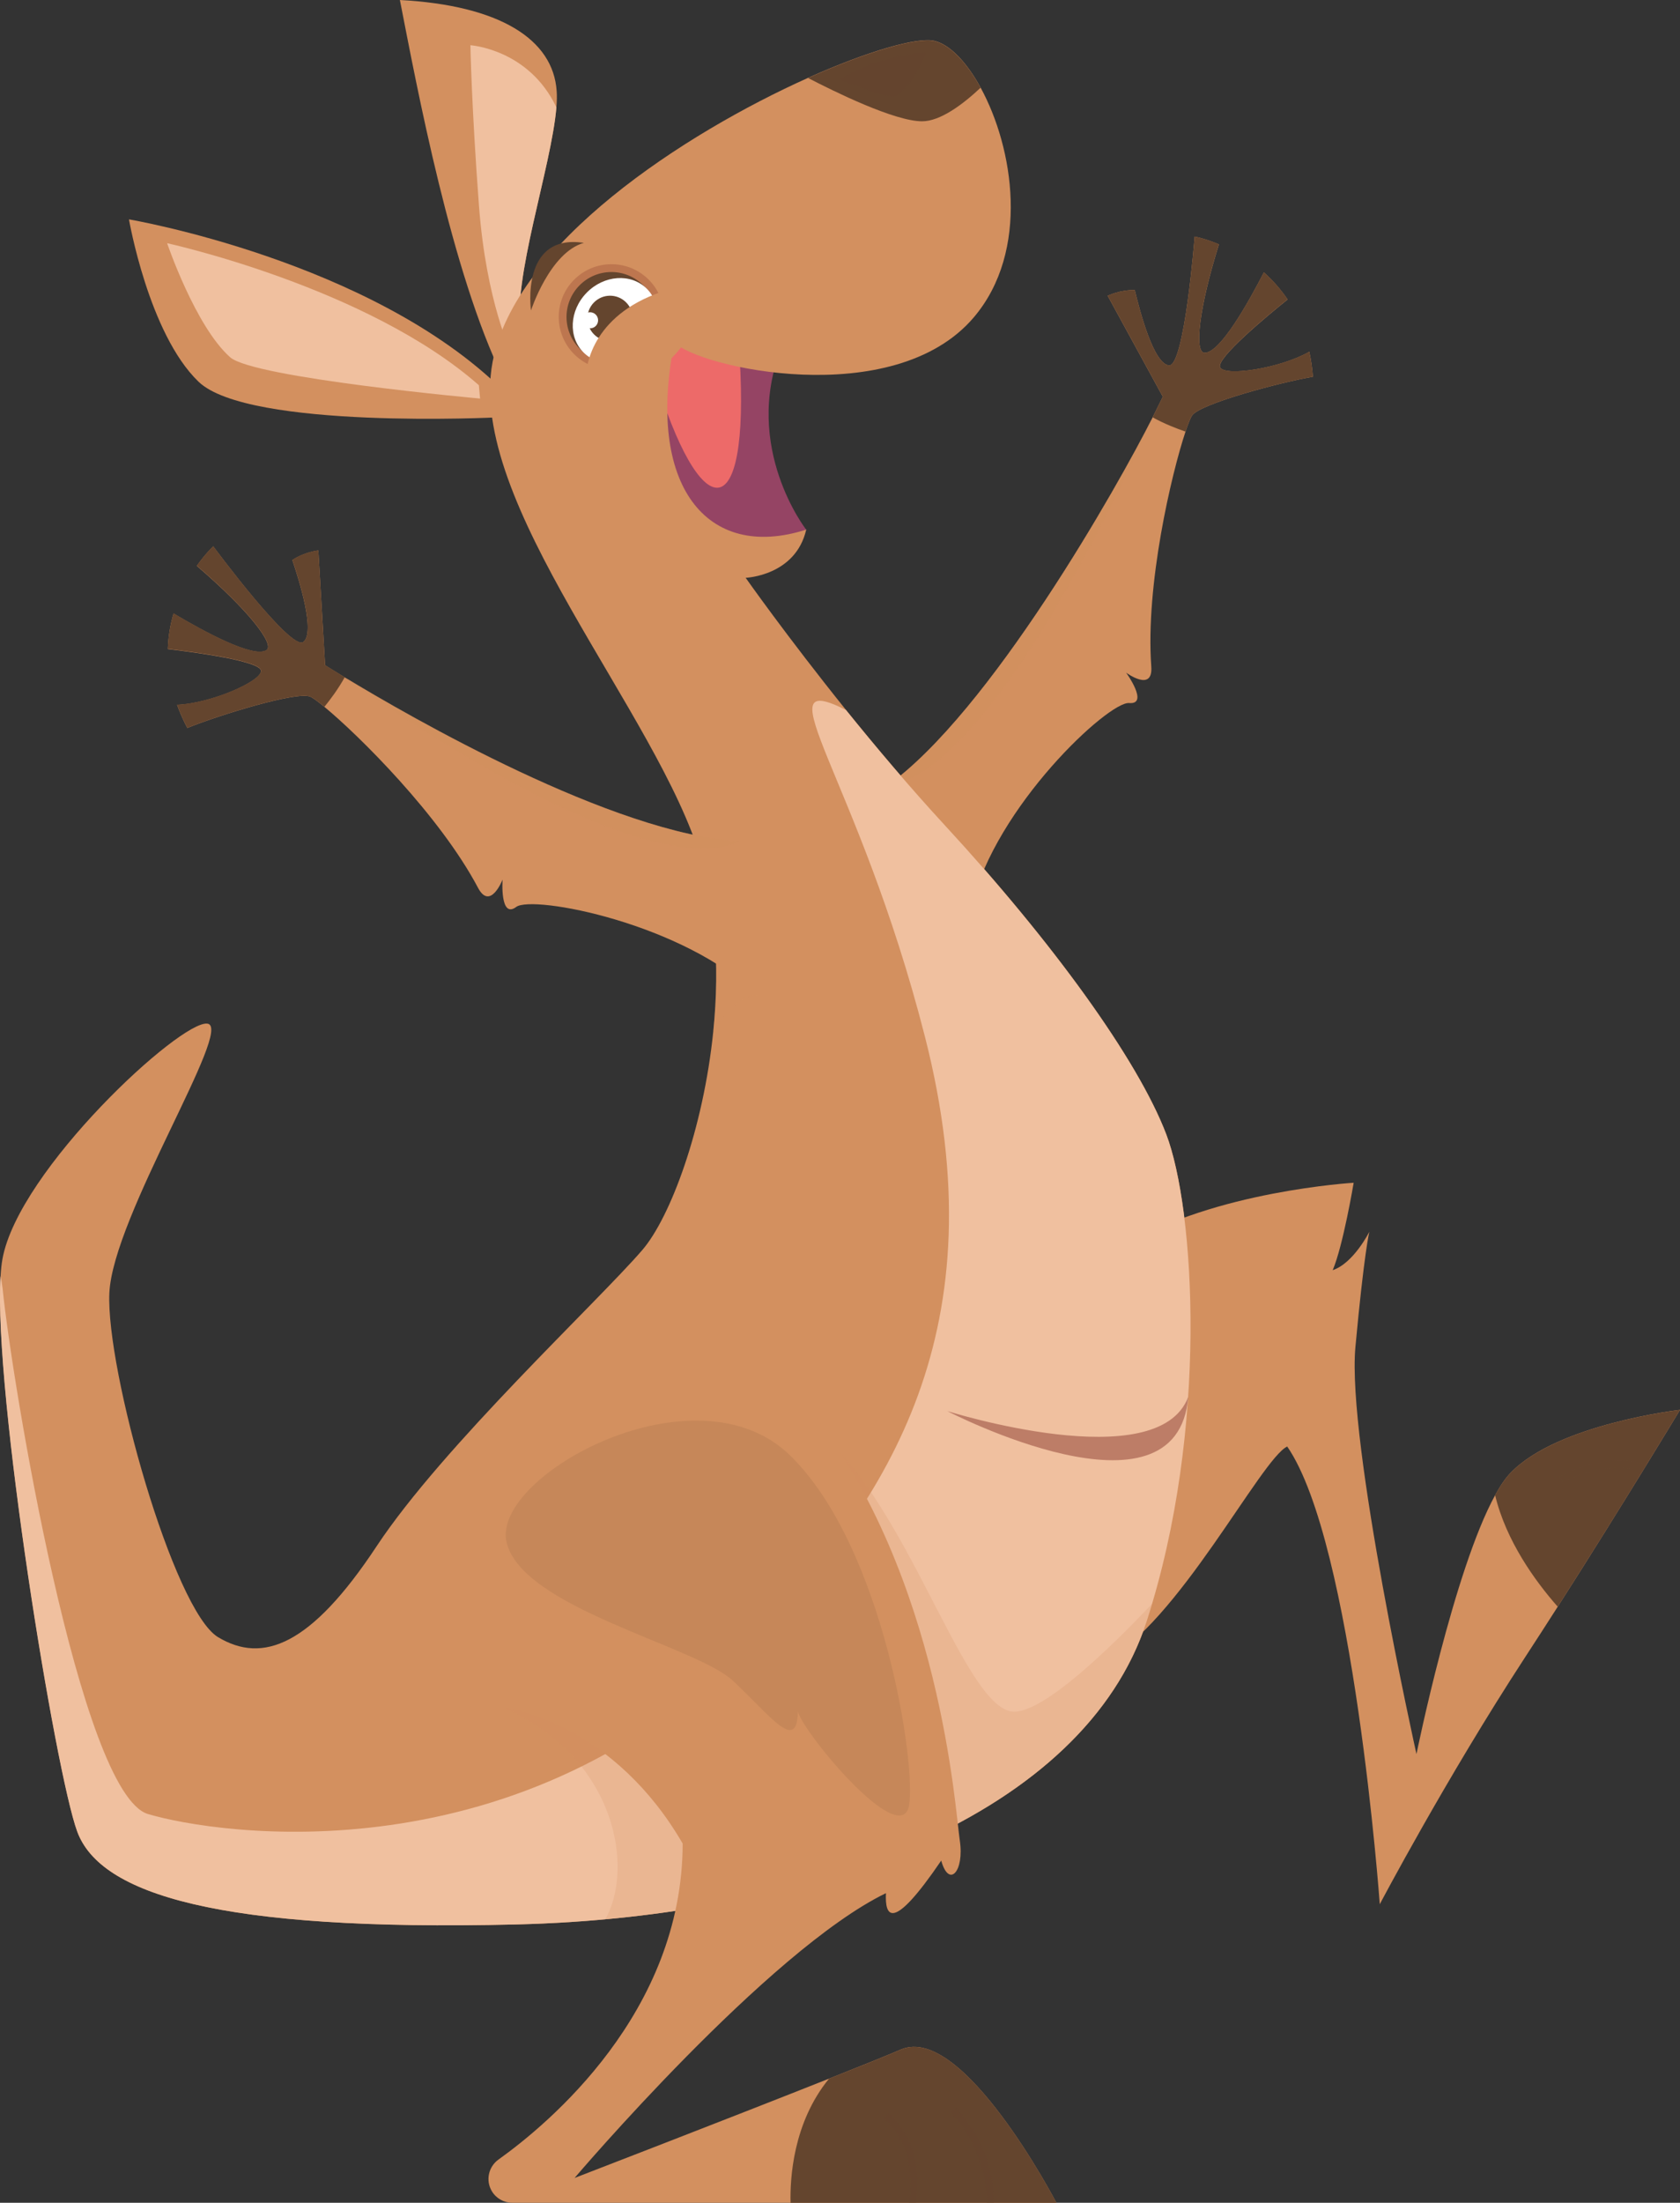 <?xml version="1.0" encoding="UTF-8"?>
<svg xmlns="http://www.w3.org/2000/svg" viewBox="0 0 357.18 468">
  <rect x="0" y="0" width="357.18" height="468" fill="#333333" stroke="none"/>
  <g style="isolation: isolate;">
    <g id="uuid-a4a0419f-6ae6-4ed6-bcc2-97843a3865a2" data-name="Layer 1">
      <g>
        <g>
          <path d="m278.36,74.71c.36,1.65.63,3.43.77,5.33-6.79,1.17-23.82,5.67-25.67,8.21-.3.42-.81,1.62-1.41,3.45-2.98,8.93-8.54,32.54-7.28,49.91.41,5.57-5.35,1.3-5.35,1.3,0,0,4.96,6.83.63,6.46-4.34-.37-28.4,21.89-33.52,43.24-13.55-7.95-18.1-25.52-18.1-25.52,22.04-15.51,49.47-64.18,56.62-78.38,0-.02,0-.04,0-.04,1.4-2.77,2.17-4.39,2.17-4.39l-11.72-21.44s2.63-1.29,5.76-1.2c1.08,4.46,3.98,15.66,7.27,15.99,3.3.34,5.46-27.37,5.46-27.37,0,0,2.14.39,5.16,1.66-4.29,13.7-5.26,23.02-3.05,23.04,3.28.04,9.16-10.39,12.61-17.08,1.78,1.58,3.51,3.49,5.04,5.75-4.71,3.78-15.23,12.56-14.35,14.41.98,2.01,12.74.26,18.98-3.31Z" style="fill: #d3905f;"/>
          <path d="m278.36,74.71c.36,1.65.63,3.43.77,5.33-6.79,1.17-23.82,5.67-25.67,8.21-.3.42-.81,1.62-1.41,3.45-1.87-.64-4.55-1.67-7-3.04,1.4-2.77,2.17-4.39,2.17-4.39l-11.72-21.44s2.63-1.29,5.76-1.2c1.08,4.46,3.98,15.66,7.27,15.99,3.3.34,5.46-27.37,5.46-27.37,0,0,2.14.39,5.16,1.65-4.29,13.7-5.26,23.02-3.05,23.04,3.28.04,9.16-10.39,12.61-17.08,1.78,1.57,3.51,3.49,5.04,5.75-4.71,3.78-15.23,12.56-14.35,14.41.98,2.01,12.74.26,18.98-3.31Z" style="fill: #64452e;"/>
          <path d="m245.03,88.71c-.78,1.94-32.5,75.18-56.62,78.38,22.04-15.51,49.47-64.18,56.62-78.38Z" style="fill: #d3905f; mix-blend-mode: screen; opacity: .5;"/>
        </g>
        <path d="m85.02,0c3.65,18.66,10.99,57.98,21.97,80.34,0,0,1.88-3.33,3.02-6.6.38-1.14.68-2.27.78-3.26-2.07-10.66,6.47-35.03,7.5-47.67.11-1.29.14-2.46.06-3.48-.75-10.99-12.11-18.19-33.33-19.33Z" style="fill: #d3905f;"/>
        <path d="m100.01,9.62s.26,13.42,1.82,34.05c1.55,20.64,6.96,31.47,6.96,31.47,0,0,.47-.56,1.22-1.41.38-1.14.68-2.27.78-3.26-2.07-10.66,6.47-35.03,7.5-47.67-5.88-12.4-18.28-13.19-18.28-13.19Z" style="fill: #f0c09f;"/>
        <path d="m166.11,73.89c-8.34,21.22,5.3,38.65,5.3,38.65,0,0-4.55,11.37-20.08,7.2-15.54-4.17-17.05-40.17-14.4-48.5,2.65-8.34,29.18,2.65,29.18,2.65Z" style="fill: #954464;"/>
        <path d="m157.01,72.38c3.03,39.03-7.2,40.55-17.05,9.85-9.85-30.69,17.05-9.85,17.05-9.85Z" style="fill: #ed6a69;"/>
        <path d="m16.43,389.16c4.92,13.27,29.93,21.22,93.22,19.71,6.42-.15,12.79-.51,19.05-1.1,55.47-5.07,103.18-26.56,115.1-63.32.4-1.23.78-2.48,1.16-3.71,11.92-40,8.88-84.32,3-99.75-6.06-15.91-24.25-40.93-46.98-65.56-7.58-8.21-14.83-16.81-21.12-24.6-12.56-15.61-21.33-28.07-21.33-28.07,0,0,10.61-.39,12.88-10.24-21.22,6.81-34.1-9.47-28.04-39.79,4.92,5.3,46.6,14.77,63.67-5.31,11.98-14.11,8.43-36.06,1.44-48.81-2.94-5.39-6.51-9.12-9.79-9.92-3.59-.87-14.11,2.13-26.89,7.85-26.34,11.81-62.3,35.22-67.07,60.36-5.69,29.93,35.24,74.64,44.33,105.72,1.43,4.86,2.33,9.97,2.79,15.16.66,7.07.51,14.3-.2,21.31-2.1,20.76-9.13,39.58-15.11,46.51-9.47,10.99-42.43,41.68-56.46,62.9-14.02,21.22-24.24,25.02-33.72,19.33-9.47-5.69-23.86-56.84-23.11-73.14.77-16.3,26.53-56.46,20.85-57.21-5.69-.77-40.16,31.07-43.58,50.01-.18,1.01-.32,2.22-.39,3.62-1.5,24.67,11.66,105.46,16.31,118.02Z" style="fill: #d3905f;"/>
        <path d="m106.99,82.99C78.95,55.33,27.42,46.61,27.42,46.61c0,0,4.17,24.25,14.78,34.48,10.61,10.23,63.66,7.58,63.66,7.58l1.14-5.68Z" style="fill: #d3905f;"/>
        <path d="m171.8,16.57c5.55,2.88,18.38,9.2,24.24,9.2,3.9,0,8.7-3.62,12.44-7.13-2.94-5.39-6.51-9.12-9.79-9.92-3.59-.87-14.11,2.13-26.89,7.85Z" style="fill: #64452e;"/>
        <path d="m196.77,11.01c.38.95-4.37,9.51-6.84,9.51s-11.41-3.61-11.41-3.61c0,0,6.08-4.56,18.25-5.89Z" style="fill: #64452e; mix-blend-mode: screen; opacity: .5;"/>
        <path d="m101.82,81.85c-23.73-20.89-66.29-30.18-66.29-30.18,0,0,6.02,17.71,13.41,24.24,4.99,4.41,53.13,8.77,53.13,8.77l-.26-2.84Z" style="fill: #f0c09f;"/>
        <path d="m151.66,219.12c2.9-4.59,6.21-8.09,9.46-7.58,0,0-3.71-9.91-9.26-13.73.66,7.07.51,14.3-.2,21.31Z" style="fill: #d3905f; mix-blend-mode: multiply; opacity: .3;"/>
        <path d="m234.71,352.99c15.58-7.79,33.39-43.04,38.96-45.66,14.11,20.43,19.68,97.24,19.68,97.24,0,0,14.09-26.71,30.8-52.32,2.37-3.63,4.73-7.29,7.04-10.9,13.97-21.85,25.99-41.81,25.99-41.81,0,0-25.98,2.97-36,13.36-1.11,1.14-2.22,2.78-3.3,4.76-8.79,15.95-16.73,55.01-16.73,55.01,0,0-14.84-66.44-12.98-86.48,1.85-20.05,2.96-24.49,2.96-24.49,0,0-3.33,6.68-7.79,8.16,2.22-5.19,4.46-18.57,4.46-18.57,0,0-29.79,1.77-48.63,13.37,0,0-20.04,96.11-4.44,88.32Z" style="fill: #d3905f;"/>
        <path d="m317.87,317.66c2.33,9.74,8.55,18.3,13.31,23.7,6.93-10.85,13.42-21.24,18.14-28.95.27-.45.54-.89.81-1.32,4.34-7.05,7.04-11.54,7.04-11.54,0,0-25.98,2.97-36,13.36-1.11,1.14-2.22,2.78-3.3,4.76Z" style="fill: #64452e;"/>
        <g style="mix-blend-mode: multiply; opacity: .5;">
          <path d="m331.53,313.76l.83,1.26c.39-.24,7.7-4.83,16.97-2.61.27-.45.54-.89.81-1.32-10.22-2.6-18.51,2.61-18.61,2.67Z" style="fill: #64452e;"/>
        </g>
        <path d="m16.43,389.16c4.92,13.27,29.93,21.22,93.22,19.71,63.27-1.52,120.88-23.5,134.14-64.42,13.25-40.93,10.22-87.54,4.16-103.45-6.06-15.91-24.25-40.93-46.98-65.56-7.58-8.21-14.83-16.81-21.12-24.6-18.28-9.19,2.67,14.15,16.79,69.38,15.94,62.3-7.92,98.33-35.73,127.5-49.75,52.17-114.95,42.02-129.45,37.69-14.48-4.35-28.97-92.26-30.9-111.57-.11-1.02-.26-1.92-.45-2.7-1.5,24.67,11.66,105.46,16.31,118.02Z" style="fill: #f0c09f;"/>
        <path d="m128.69,407.77c55.47-5.07,103.18-26.56,115.1-63.32.4-1.23.78-2.48,1.16-3.71-9.98,10.52-22.57,22.39-28.97,22.92-11.6.98-24.64-52.15-47.34-62.78-22.71-10.63-67.13,59.88-67.13,59.88,28.76,9.02,33.86,35.19,27.18,47.01Z" style="fill: #d3905f; mix-blend-mode: multiply; opacity: .2;"/>
        <g>
          <path d="m100.96,362.58c8.07-1.14,30.09,4.77,44.18,29.1-.05,35.9-28.57,59.58-39.15,67.13-2.15,1.54-2.78,4.46-1.42,6.73h0c.91,1.53,2.56,2.46,4.34,2.46h115.68s-19.87-38.15-33.03-32.57c-3.12,1.34-8.66,3.57-15.31,6.2-21.36,8.48-54.09,21.1-54.09,21.1,0,0,41.11-48.34,66.2-60.51-.24,4.92,1.23,8.54,11.75-6.92,1.65,5.93,4.94,2.31,3.95-4.28-.99-6.57-4.02-55.77-31.58-91.19-9.55-12.26-37.49-22.29-63.15,1.73-25.65,24.01-16.45,62.16-8.37,61.02Z" style="fill: #d3905f;"/>
          <path d="m168.08,468h56.52s-19.87-38.15-33.03-32.57c-3.12,1.34-8.66,3.57-15.31,6.2-7.67,9.37-8.31,21.21-8.18,26.37Z" style="fill: #64452e;"/>
          <g>
            <path d="m193.27,468h1.5c.69-4.76.74-13.3-5.91-19.08l-.99,1.14c6.24,5.42,6.06,13.55,5.4,17.93Z" style="fill: #64452e; mix-blend-mode: multiply; opacity: .5;"/>
            <path d="m202.12,448.77c6.77,7.22,7.65,15.53,7.67,19.23h1.52c.01-3.92-.89-12.58-8.09-20.26l-1.1,1.04Z" style="fill: #64452e; mix-blend-mode: multiply; opacity: .5;"/>
          </g>
          <path d="m193.26,383.66c-1.83,9.22-22.18-15.08-23.63-20.01-.15,8.93-5.89.79-13.85-6.6-7.95-7.38-45.27-15.55-48.12-29.61-2.85-14.06,40.32-37.74,60.33-18.21,20.01,19.53,26.89,66.23,25.26,74.43Z" style="fill: #946543; mix-blend-mode: screen; opacity: .2;"/>
        </g>
        <path d="m252.63,296.77c-6.4,17.16-51.23,3.03-51.23,3.03,0,0,48.93,25.4,51.23-3.03Z" style="fill: #bd7d67;"/>
        <g>
          <path d="m122.16,75.34c4.42,4.33,11.51,4.25,15.84-.17,4.33-4.42,4.25-11.51-.17-15.84-4.42-4.33-11.51-4.25-15.84.17-4.33,4.42-4.25,11.51.17,15.84Z" style="fill: #bd764f;"/>
          <path d="m123.32,74.16c3.77,3.69,9.81,3.62,13.49-.15s3.62-9.81-.15-13.49c-3.77-3.69-9.81-3.62-13.49.15-3.69,3.77-3.62,9.81.15,13.49Z" style="fill: #64452e;"/>
          <path d="m124.1,74.92c3.34,3.27,9.03,2.86,12.72-.91s3.97-9.47.63-12.73c-3.34-3.26-9.03-2.86-12.72.91-3.69,3.77-3.97,9.47-.63,12.73Z" style="fill: #fff;"/>
          <path d="m126.34,71.09c1.9,1.86,4.95,1.83,6.81-.08,1.86-1.9,1.83-4.95-.08-6.81-1.9-1.86-4.95-1.83-6.81.08-1.86,1.9-1.83,4.95.08,6.81Z" style="fill: #64452e;"/>
          <path d="m124.04,69.02c.54.78,1.6.97,2.38.44.78-.54.97-1.6.44-2.38-.54-.78-1.6-.97-2.38-.44-.78.54-.97,1.6-.44,2.38Z" style="fill: #fff;"/>
        </g>
        <path d="m141.91,61.61c-15.32,4.6-17.69,15.55-17.3,19.65.39,4.1,9.13,3.65,17.75-4.74,8.63-8.39,7.28-17.24-.46-14.91Z" style="fill: #d3905f;"/>
        <path d="m124.13,51.6c-7.23,2.04-11.24,14.36-11.24,14.36,0,0-2.31-16.42,11.24-14.36Z" style="fill: #64452e;"/>
        <g>
          <path d="m37.65,149.74c.57,1.59,1.29,3.24,2.18,4.92,6.38-2.61,23.2-7.83,26.11-6.66.48.19,1.55.95,3.03,2.18,7.26,5.99,24.51,23.05,32.66,38.44,2.61,4.94,5.22-1.74,5.22-1.74,0,0-.59,8.42,2.9,5.81,3.48-2.61,35.69,3.48,51.36,18.87,7.26-13.93-3.77-32.79-3.77-32.79-26.91-1.46-70.42-26.59-84.02-34.83-.02-.02-.03-.03-.03-.03-2.66-1.61-4.17-2.57-4.17-2.57l-1.44-24.39s-2.91.3-5.52,2.04c1.46,4.35,4.94,15.38,2.33,17.41-2.61,2.04-19.15-20.31-19.15-20.31,0,0-1.61,1.47-3.5,4.14,10.91,9.34,16.67,16.72,14.81,17.91-2.76,1.77-13.28-3.95-19.75-7.79-.68,2.28-1.13,4.82-1.22,7.55,6,.71,19.57,2.57,19.81,4.59.24,2.22-10.66,6.98-17.84,7.26Z" style="fill: #d3905f;"/>
          <path d="m37.65,149.73c.57,1.59,1.29,3.24,2.18,4.92,6.38-2.61,23.2-7.83,26.11-6.66.48.2,1.55.95,3.03,2.18,1.25-1.53,2.97-3.83,4.32-6.29-2.66-1.61-4.17-2.57-4.17-2.57l-1.44-24.39s-2.91.3-5.52,2.04c1.46,4.35,4.94,15.38,2.33,17.41-2.61,2.04-19.15-20.31-19.15-20.31,0,0-1.61,1.47-3.5,4.14,10.91,9.34,16.67,16.72,14.81,17.9-2.76,1.77-13.28-3.95-19.75-7.79-.68,2.28-1.13,4.82-1.22,7.55,6,.71,19.57,2.57,19.81,4.59.24,2.22-10.66,6.98-17.85,7.26Z" style="fill: #64452e;"/>
          <path d="m73.33,143.91c1.7,1.23,61.88,44.92,84.02,34.83-26.91-1.46-70.42-26.59-84.02-34.83Z" style="fill: #d3905f; mix-blend-mode: screen; opacity: .5;"/>
        </g>
      </g>
    </g>
  </g>
</svg>